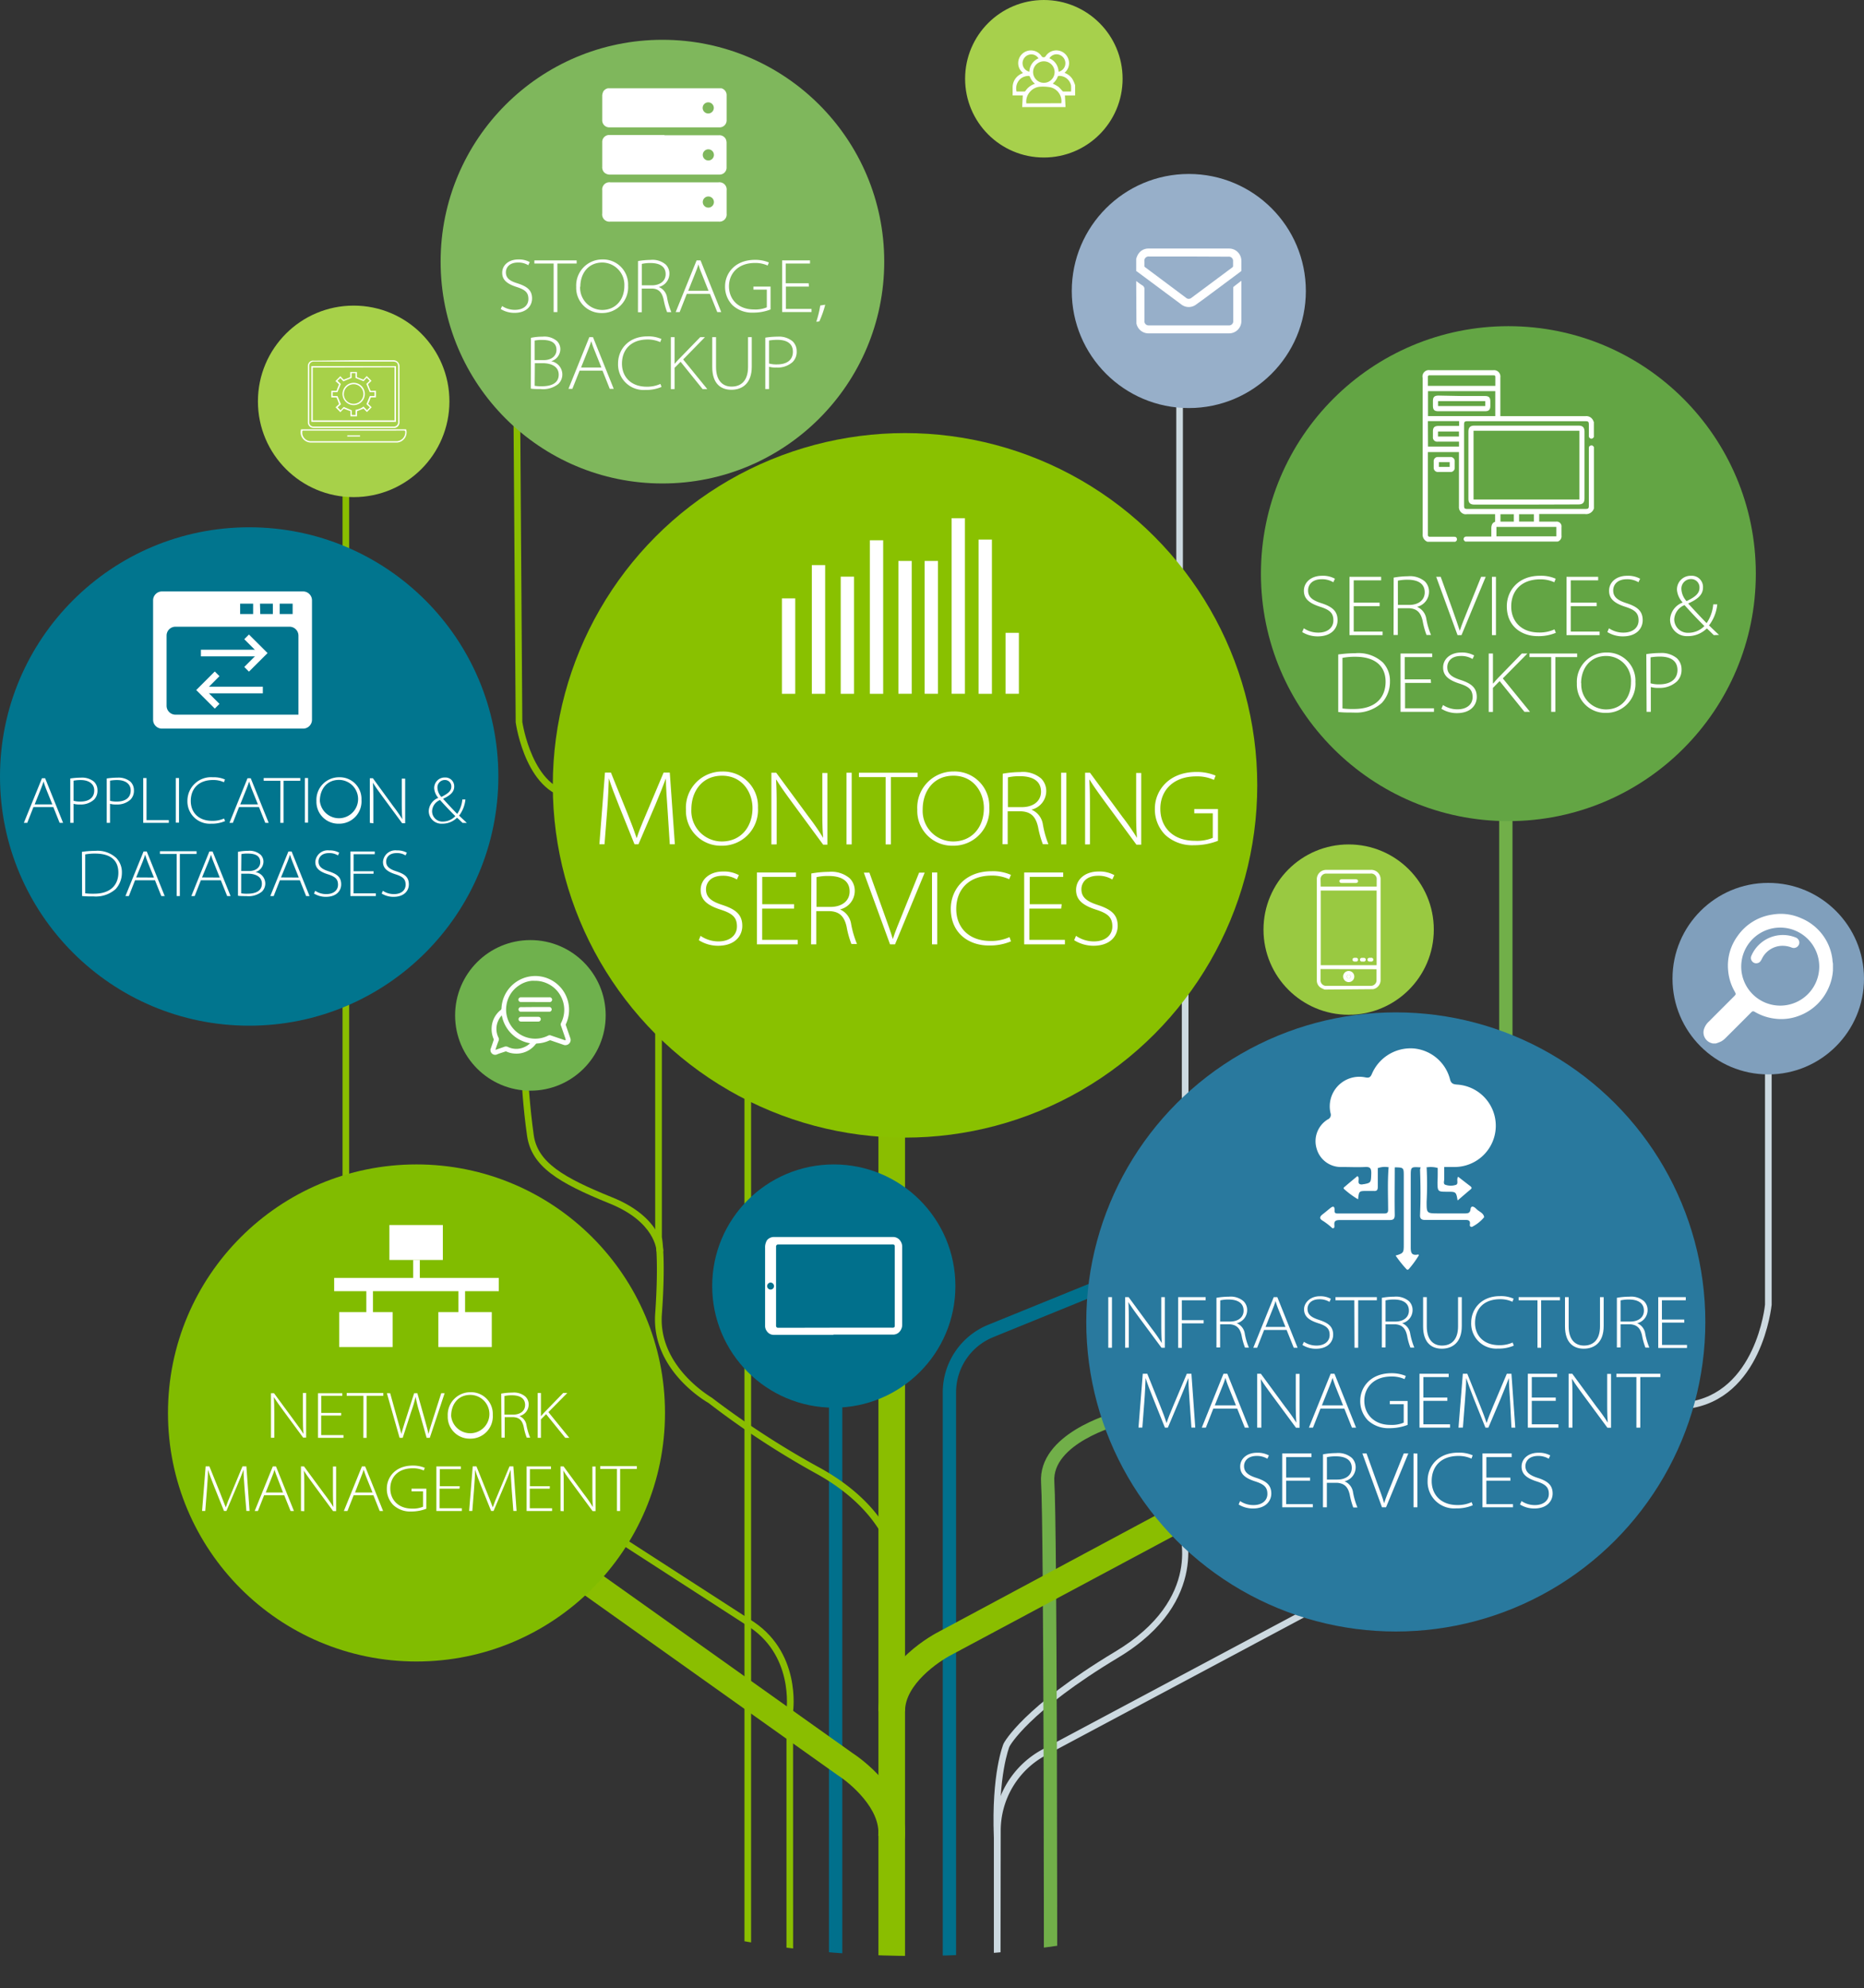 <svg id="Layer_1" data-name="Layer 1" xmlns="http://www.w3.org/2000/svg" xmlns:xlink="http://www.w3.org/1999/xlink" viewBox="0 0 334.46 356.73"><rect x="0" y="0" width="334.46" height="356.73" fill="#333333" stroke="none"/><defs><style>.cls-1{fill:none;}.cls-2{clip-path:url(#clip-path);}.cls-3{fill:#8abe00;}.cls-4{fill:#ccd9e0;}.cls-5{fill:#71af49;}.cls-6{fill:#01708c;}.cls-7{fill:#97afc9;}.cls-8{fill:#fff;}.cls-9{fill:#63a544;}.cls-10{fill:#6fb14d;}.cls-11{fill:#99c941;}.cls-12{fill:#809fbc;}.cls-13{fill:#7fb75c;}.cls-14{fill:#89c100;}.cls-15{fill:#01758e;}.cls-16{fill:#81bc00;}.cls-17{fill:#29799e;}.cls-18{fill:#a7d04c;}.cls-19{fill:#a7d149;}</style><clipPath id="clip-path" transform="translate(-162.3 -71.58)"><circle class="cls-1" cx="326.48" cy="243.32" r="179.18"/></clipPath></defs><g class="cls-2"><rect class="cls-3" x="133.58" y="183.28" width="1.19" height="172.17"/><path class="cls-4" d="M341.82,427.54h-1.19V400.05a16.55,16.55,0,0,1,8.77-14.63L398,359.5l.56,1.05L350,386.47a15.36,15.36,0,0,0-8.14,13.58Z" transform="translate(-162.3 -71.58)"/><path class="cls-4" d="M340.63,401.2c-.45-11.47,1.65-16.58,1.74-16.79s3.45-6.54,20-16.49c16-9.58,11.52-21.68,11.32-22.19l1.11-.43c.05.13,5,13.53-11.82,23.65-16.2,9.72-19.53,15.9-19.56,16s-2.07,5.08-1.63,16.24Z" transform="translate(-162.3 -71.58)"/><path class="cls-5" d="M352,428.31h-2.39c0-.83,0-82.91-.51-90.71-.57-8.8,12.72-12.46,13.29-12.61l.61,2.31c-.12,0-12,3.29-11.52,10.15C352,345.32,352,424.92,352,428.31Z" transform="translate(-162.3 -71.58)"/><path class="cls-6" d="M333.85,428.31h-2.39V321.41a13.09,13.09,0,0,1,8.18-12.16l19.8-8.05.9,2.21-19.8,8.06a10.69,10.69,0,0,0-6.69,9.94Z" transform="translate(-162.3 -71.58)"/><rect class="cls-6" x="148.74" y="245.64" width="2.39" height="110.32"/><path class="cls-3" d="M304.61,425.75h-1.19V378.57c0-.19,1.42-10.25-7.26-15.47l-23.48-15.17.65-1,23.46,15.15c9.36,5.63,7.83,16.47,7.81,16.58Z" transform="translate(-162.3 -71.58)"/><path class="cls-3" d="M322,350.42c0-.08-1.66-8-13.06-14.36a151.65,151.65,0,0,1-19.52-12.78h0s-10.28-5.68-9.56-16c.69-9.86,0-13.54,0-13.57l0-45h1.2v44.83c.1.54.69,4.36,0,13.83s8.93,14.92,9,15A153.19,153.19,0,0,0,309.55,335c11.93,6.64,13.59,14.83,13.65,15.18Z" transform="translate(-162.3 -71.58)"/><path class="cls-3" d="M280.11,296.11c0-.22-.24-5.3-8.41-8.6-9.21-3.73-14-6.62-14.82-12.11-.76-5.27-1-10.23-1-10.28l1.19-.06s.27,4.95,1,10.17c.71,4.91,5.3,7.62,14.08,11.17,9,3.62,9.16,9.44,9.16,9.68l-1.19,0h.6Z" transform="translate(-162.3 -71.58)"/><rect class="cls-4" x="212.06" y="174.63" width="1.19" height="24.89"/><path class="cls-4" d="M465.05,324.34l-.15-1.19C477.38,321.6,479,305.79,479,305.63V261.57h1.19v44.12C480.15,305.91,478.48,322.67,465.05,324.34Z" transform="translate(-162.3 -71.58)"/><rect class="cls-5" x="269" y="145.14" width="2.39" height="43.73"/><rect class="cls-4" x="211.06" y="70.17" width="1.19" height="38.55"/><rect class="cls-3" x="61.46" y="85.39" width="1.19" height="131.19"/><path class="cls-3" d="M265.37,214.92c-8.58-.4-10.46-13.2-10.54-13.75l-.39-54.89h1.2l.38,54.81s1.81,12.28,9.41,12.64Z" transform="translate(-162.3 -71.58)"/><path class="cls-3" d="M324.69,378.57h-4.78c0-8.73,10.47-14.06,10.91-14.28l42.9-23,2.26,4.21-43,23C330.66,369.71,324.69,373.78,324.69,378.57Z" transform="translate(-162.3 -71.58)"/><path class="cls-3" d="M324.63,401.42l-4.75-.49c.49-4.76-5-9.42-7.2-10.81l-45.56-32.4,2.76-3.89,45.43,32.3C316.22,386.72,325.5,393,324.63,401.42Z" transform="translate(-162.3 -71.58)"/><rect class="cls-3" x="157.62" y="198.94" width="4.77" height="156.51"/><circle class="cls-7" cx="213.31" cy="52.21" r="21"/><path class="cls-8" d="M366.17,118.05a2.84,2.84,0,0,1,.45-1,2.12,2.12,0,0,1,1.72-.88h14.52a2.2,2.2,0,0,1,2.18,2.18c0,.56,0,1.12,0,1.68a.27.27,0,0,1-.14.28l-6.53,4.86-1.39,1a2.18,2.18,0,0,1-2.76,0l-7.91-5.88-.14-.09Zm9.44-.45h-7.13a.75.75,0,0,0-.84.85c0,.27,0,.55,0,.83a.27.27,0,0,0,.13.24L375.1,125a.74.74,0,0,0,1,0l7.35-5.47a.3.3,0,0,0,.1-.21c0-.28,0-.57,0-.85a.76.76,0,0,0-.85-.84Z" transform="translate(-162.3 -71.58)"/><path class="cls-8" d="M366.17,122c.36.26.71.54,1.09.77a.77.77,0,0,1,.39.78c0,1.86,0,3.71,0,5.57a.75.75,0,0,0,.84.84h14.25a.75.75,0,0,0,.84-.84c0-2,0-3.91,0-5.86a.34.34,0,0,1,.16-.31l1.3-1a.89.89,0,0,1,0,.15v7.09a2.2,2.2,0,0,1-2.19,2.2H368.36a2.2,2.2,0,0,1-2.15-1.79s0-.08,0-.12Z" transform="translate(-162.3 -71.58)"/><circle class="cls-9" cx="270.65" cy="102.92" r="44.4"/><path class="cls-8" d="M396.25,184.3a4.56,4.56,0,0,0,2.59.78c1.69,0,2.71-.9,2.71-2.19s-.6-1.88-2.35-2.44c-2.1-.67-2.94-1.52-2.94-2.89,0-1.53,1.32-2.68,3.25-2.68a4.42,4.42,0,0,1,2.32.53l-.29.63a3.9,3.9,0,0,0-2.07-.54c-1.87,0-2.46,1.13-2.46,2,0,1.11.66,1.75,2.36,2.29,1.9.62,2.93,1.37,2.93,3.06,0,1.44-1.06,2.9-3.55,2.9a5.3,5.3,0,0,1-2.8-.77Z" transform="translate(-162.3 -71.58)"/><path class="cls-8" d="M409.85,180.33H405.2v4.56h5.18v.64h-5.94V175.07h5.68v.63H405.2v4h4.65Z" transform="translate(-162.3 -71.58)"/><path class="cls-8" d="M412.37,175.21a14.6,14.6,0,0,1,2.54-.24,4.13,4.13,0,0,1,3.06.93,2.57,2.57,0,0,1,.74,1.84,2.78,2.78,0,0,1-2.15,2.71v0a2.78,2.78,0,0,1,1.66,2.13,13.63,13.63,0,0,0,.85,2.92h-.81a14.12,14.12,0,0,1-.69-2.52c-.35-1.5-1-2.2-2.46-2.28h-2v4.8h-.76Zm.76,4.9h2c1.73,0,2.81-.9,2.81-2.25,0-1.68-1.38-2.27-3.05-2.27a8,8,0,0,0-1.77.17Z" transform="translate(-162.3 -71.58)"/><path class="cls-8" d="M423.83,185.53,420,175.07h.81l2.07,5.75c.57,1.62,1,2.84,1.35,3.93h0c.35-1.1.88-2.39,1.5-3.91l2.33-5.77h.82l-4.34,10.46Z" transform="translate(-162.3 -71.58)"/><path class="cls-8" d="M430.72,175.07v10.46H430V175.07Z" transform="translate(-162.3 -71.58)"/><path class="cls-8" d="M441.47,185.11a8,8,0,0,1-3.27.6c-2.83,0-5.53-1.72-5.53-5.37,0-2.73,2-5.46,5.95-5.46a6.43,6.43,0,0,1,2.82.53l-.25.63a5.94,5.94,0,0,0-2.53-.52c-3.39,0-5.2,2.06-5.2,4.88,0,2.58,1.73,4.66,5,4.66a6.43,6.43,0,0,0,2.76-.56Z" transform="translate(-162.3 -71.58)"/><path class="cls-8" d="M448.79,180.33h-4.65v4.56h5.18v.64h-5.94V175.07h5.68v.63h-4.92v4h4.65Z" transform="translate(-162.3 -71.58)"/><path class="cls-8" d="M451,184.3a4.56,4.56,0,0,0,2.59.78c1.69,0,2.72-.9,2.72-2.19s-.61-1.88-2.36-2.44c-2.1-.67-2.93-1.52-2.93-2.89,0-1.53,1.31-2.68,3.24-2.68a4.49,4.49,0,0,1,2.33.53l-.3.63a3.86,3.86,0,0,0-2.06-.54c-1.88,0-2.47,1.13-2.47,2,0,1.11.67,1.75,2.36,2.29,1.91.62,2.93,1.37,2.93,3.06,0,1.44-1.05,2.9-3.55,2.9a5.26,5.26,0,0,1-2.79-.77Z" transform="translate(-162.3 -71.58)"/><path class="cls-8" d="M469.82,185.53c-.39-.36-.73-.73-1.26-1.2a4.87,4.87,0,0,1-3.48,1.38,3,3,0,0,1-3.12-2.93,3.45,3.45,0,0,1,2.24-3.09v-.05a3.75,3.75,0,0,1-1-2.25,2.45,2.45,0,0,1,2.53-2.51,2,2,0,0,1,2.14,2.1c0,1.13-.68,2-2.66,2.87v0c1.31,1.46,2.63,2.83,3.31,3.53a7.09,7.09,0,0,0,1.19-3.37h.72a7.33,7.33,0,0,1-1.48,3.77c.69.67,1.25,1.21,1.8,1.71Zm-1.7-1.63c-.43-.42-2-2-3.56-3.76a2.92,2.92,0,0,0-1.85,2.53,2.43,2.43,0,0,0,2.56,2.44A4,4,0,0,0,468.12,183.9ZM464,177.32a3.43,3.43,0,0,0,.92,2.11c1.36-.66,2.32-1.28,2.32-2.38a1.49,1.49,0,0,0-1.53-1.58A1.71,1.71,0,0,0,464,177.32Z" transform="translate(-162.3 -71.58)"/><path class="cls-8" d="M402.42,189a24,24,0,0,1,3.14-.23,6.44,6.44,0,0,1,4.88,1.68,4.78,4.78,0,0,1,1.26,3.41,5.59,5.59,0,0,1-1.44,3.82,6.93,6.93,0,0,1-5.12,1.74c-.95,0-1.82,0-2.72-.1Zm.76,9.69a15.06,15.06,0,0,0,2.08.09c4,0,5.66-2.19,5.66-4.9,0-2.56-1.61-4.47-5.43-4.47a11.78,11.78,0,0,0-2.31.2Z" transform="translate(-162.3 -71.58)"/><path class="cls-8" d="M419.07,194.1h-4.66v4.56h5.19v.63h-6V188.83h5.68v.64h-4.92v4h4.66Z" transform="translate(-162.3 -71.58)"/><path class="cls-8" d="M421.22,198.07a4.7,4.7,0,0,0,2.6.77c1.69,0,2.71-.9,2.71-2.18s-.6-1.88-2.36-2.44c-2.09-.67-2.93-1.52-2.93-2.89,0-1.53,1.32-2.68,3.24-2.68a4.46,4.46,0,0,1,2.33.53l-.29.63a3.9,3.9,0,0,0-2.07-.54c-1.88,0-2.46,1.13-2.46,2,0,1.11.66,1.75,2.35,2.29,1.91.62,2.94,1.37,2.94,3.06,0,1.44-1.06,2.9-3.56,2.9a5.2,5.2,0,0,1-2.79-.78Z" transform="translate(-162.3 -71.58)"/><path class="cls-8" d="M429.42,188.83h.76v5.36h.06c.31-.4.65-.75.94-1.06l4.18-4.3h1l-4.41,4.46,4.88,6h-1l-4.45-5.52L430.18,195v4.31h-.76Z" transform="translate(-162.3 -71.58)"/><path class="cls-8" d="M440.63,189.47h-3.89v-.64h8.55v.64h-3.9v9.82h-.76Z" transform="translate(-162.3 -71.58)"/><path class="cls-8" d="M455.75,193.93a5.22,5.22,0,0,1-5.31,5.55,5.09,5.09,0,0,1-5.2-5.28,5.27,5.27,0,0,1,5.31-5.55A5.06,5.06,0,0,1,455.75,193.93Zm-9.72.24a4.46,4.46,0,0,0,4.44,4.69c2.76,0,4.48-2.09,4.48-4.87a4.45,4.45,0,0,0-4.43-4.72C447.54,189.27,446,191.6,446,194.17Z" transform="translate(-162.3 -71.58)"/><path class="cls-8" d="M457.7,188.94a15.43,15.43,0,0,1,2.48-.2,4.3,4.3,0,0,1,3,.93,2.7,2.7,0,0,1,.84,2,2.89,2.89,0,0,1-.81,2.15A4.52,4.52,0,0,1,460,195a5,5,0,0,1-1.49-.16v4.45h-.76Zm.76,5.23a5.35,5.35,0,0,0,1.58.19c2.08,0,3.25-1,3.25-2.56,0-1.8-1.43-2.42-3.12-2.42a9.51,9.51,0,0,0-1.71.14Z" transform="translate(-162.3 -71.58)"/><path class="cls-8" d="M448.29,147.25V150c-.16.19-.33.37-.61.25s-.3-.34-.29-.59V147.8c0-.56-.09-.65-.64-.65H425.64c-.54,0-.64.1-.64.63v14.49c0,.53.1.62.61.62h21.17c.51,0,.61-.09.61-.61,0-3.39,0-6.79,0-10.18,0-.26,0-.49.32-.58s.45.06.59.28v11a1.47,1.47,0,0,1-1.62,1c-2.61,0-5.22,0-7.84,0h-.36v1.37h3a.87.87,0,0,1,1,1c0,.49,0,1,0,1.47a1,1,0,0,1-.67,1.1h-16.6c-.19-.16-.37-.32-.26-.6s.34-.3.59-.3h4.35c0-.52,0-1,0-1.47s.12-1,.68-1.17v-1.37h-5.05a1.6,1.6,0,0,1-.44,0,1.3,1.3,0,0,1-1-1.39c0-3.13,0-6.25,0-9.38,0-.12,0-.25,0-.37h-5.57c0,.08,0,.15,0,.22v14.59c0,.29.1.39.39.38h4.22c.26,0,.49,0,.58.31s-.06.45-.28.59h-5a1.37,1.37,0,0,1-.85-1.45q0-14,0-27.94A1.14,1.14,0,0,1,418.9,138h11.32a1.14,1.14,0,0,1,1.29,1.29v6.95h15.28a1.35,1.35,0,0,1,1.45,1A.1.1,0,0,0,448.29,147.25Zm-17.69-5.5H418.53v4.48H430.6Zm-12.09-.94h12.1v-1.43c0-.44,0-.46-.46-.46H418.81a.25.25,0,0,0-.3.28Zm12.3,27h10.75v-1.7H430.81Zm-12.28-16.11h5.56v-.88h-3.85a.76.76,0,0,1-.83-.84V149c0-.71.26-1,1-1h3.7l0-.87h-5.6Zm16.34,12.14v1.32h2.66v-1.32Zm-14.55-13.94h3.76V149h-3.76Zm13.61,15.27v-1.33h-2.4v1.33Z" transform="translate(-162.3 -71.58)"/><path class="cls-8" d="M421.42,156.26c-.35,0-.7,0-1.05,0a.75.75,0,0,1-.82-.79q0-.56,0-1.11a.74.74,0,0,1,.79-.79h2.21a.74.74,0,0,1,.77.81c0,.37,0,.74,0,1.1a.73.73,0,0,1-.77.78c-.38,0-.75,0-1.13,0Zm1-1.77h-1.94v.86h1.94Z" transform="translate(-162.3 -71.58)"/><path class="cls-8" d="M436.19,162.11h-9.34c-.75,0-1.07-.31-1.07-1V149c0-.73.32-1.06,1.06-1.06h18.72c.73,0,1.05.33,1.05,1.07v12c0,.76-.32,1.07-1.07,1.07Zm9.51-13.25h-19V161.2h19Z" transform="translate(-162.3 -71.58)"/><path class="cls-8" d="M424.59,142.63h4.19c.66,0,.93.27.93.93v.86c0,.66-.27.94-.92.94h-8.44c-.68,0-.94-.26-.94-1v-.81c0-.73.25-1,1-1Zm4.21.92h-8.47v.88h8.47Z" transform="translate(-162.3 -71.58)"/><circle class="cls-10" cx="95.17" cy="182.17" r="13.51"/><path class="cls-8" d="M250.29,259.9c.2-.57.4-1.15.59-1.73a.25.25,0,0,0,0-.17,4.44,4.44,0,0,1-.37-1.9,4.32,4.32,0,0,1,1.61-3.3.4.4,0,0,0,.16-.31,6.08,6.08,0,0,1,6.3-5.8,6.07,6.07,0,0,1,5.27,8.61.27.27,0,0,0,0,.26l.77,2.24a.93.93,0,0,1-.68,1.27.9.9,0,0,1-.56-.05l-2.21-.76a.37.37,0,0,0-.31,0,5.83,5.83,0,0,1-2.21.53.31.31,0,0,0-.23.12,4.36,4.36,0,0,1-4,1.67,3.81,3.81,0,0,1-1.2-.32.38.38,0,0,0-.33,0c-.45.16-.9.28-1.34.46a.84.84,0,0,1-1.22-.54Zm7.93-12.35a4.38,4.38,0,0,0-.54,0,4.85,4.85,0,0,0-2.25.83,5.09,5.09,0,0,0-2.26,3.57,4.92,4.92,0,0,0,.08,1.95,5.25,5.25,0,0,0,4.53,4,5.15,5.15,0,0,0,2.91-.54.58.58,0,0,1,.48,0l1.38.47,1.08.37a.16.16,0,0,0,.15,0s0-.08,0-.13a.32.32,0,0,0,0-.09c-.27-.79-.54-1.58-.82-2.37a.55.55,0,0,1,0-.47,5.15,5.15,0,0,0-.07-4.89,5.16,5.16,0,0,0-2.41-2.23A5.09,5.09,0,0,0,258.22,247.55Zm-7,12.38c.53-.18,1-.34,1.53-.53a.8.8,0,0,1,.66,0,3.45,3.45,0,0,0,2.83.1,3.3,3.3,0,0,0,1.17-.75,6.2,6.2,0,0,1-5.07-5,3.16,3.16,0,0,0-.59.85,3.5,3.5,0,0,0,0,3.15.68.68,0,0,1,0,.59C251.54,258.87,251.37,259.39,251.19,259.93Z" transform="translate(-162.3 -71.58)"/><path class="cls-8" d="M258.33,252.25h2.48a.43.43,0,0,1,.48.43.42.42,0,0,1-.34.41l-.19,0h-4.88l-.21,0a.42.42,0,0,1,0-.82.82.82,0,0,1,.22,0Z" transform="translate(-162.3 -71.58)"/><path class="cls-8" d="M258.32,251.35H255.8a.42.42,0,0,1-.11-.84h5.18a.43.43,0,1,1,0,.85h-2.53Z" transform="translate(-162.3 -71.58)"/><path class="cls-8" d="M257.33,254.86h-1.55a.42.42,0,0,1-.4-.59.42.42,0,0,1,.42-.26h3.1a.42.42,0,0,1,.38.62.41.41,0,0,1-.4.23Z" transform="translate(-162.3 -71.58)"/><circle class="cls-11" cx="241.99" cy="166.78" r="15.28"/><path class="cls-8" d="M400,249.12a4.07,4.07,0,0,1-.76-.36,1.53,1.53,0,0,1-.66-1.27c0-.2,0-.41,0-.61V229.41a1.67,1.67,0,0,1,1.18-1.69,2,2,0,0,1,.54-.08h8a1.67,1.67,0,0,1,1.72,1.72v18a1.66,1.66,0,0,1-1.35,1.69l-.07,0Zm9.31-4.37v-13.4H399.28v13.4Zm-10.06.69v1.89a1,1,0,0,0,1.11,1.12h4.39c1.18,0,2.36,0,3.54,0a1,1,0,0,0,1-.91c0-.69,0-1.38,0-2.07l0,0Zm0-14.8h10.07v-1.2a1,1,0,0,0-1.13-1.13h-7.94a1,1,0,0,0-1,.9C399.25,229.68,399.27,230.16,399.27,230.64Z" transform="translate(-162.3 -71.58)"/><path class="cls-8" d="M405.48,244.09h-.11c-.24,0-.39-.14-.39-.34s.15-.33.4-.33h.25a.34.34,0,0,1,.35.34.33.33,0,0,1-.36.33Z" transform="translate(-162.3 -71.58)"/><path class="cls-8" d="M406.81,244.09h-.19a.32.32,0,0,1-.3-.32.33.33,0,0,1,.31-.34H407a.34.34,0,0,1,.37.32.35.35,0,0,1-.37.35Z" transform="translate(-162.3 -71.58)"/><path class="cls-8" d="M408.16,244.09h-.1c-.25,0-.4-.14-.4-.34s.16-.33.41-.33h.25a.34.34,0,1,1,0,.67Z" transform="translate(-162.3 -71.58)"/><path class="cls-8" d="M404.3,247.78a1,1,0,1,1,1-1A1,1,0,0,1,404.3,247.78Zm0-1.34a.34.34,0,0,0-.33.34.34.34,0,1,0,.33-.34Z" transform="translate(-162.3 -71.58)"/><path class="cls-8" d="M404.3,230h-1.25c-.27,0-.42-.13-.42-.34s.15-.33.42-.33h2.51c.27,0,.42.12.42.33s-.15.34-.42.34Z" transform="translate(-162.3 -71.58)"/><path class="cls-8" d="M404.3,246.44a.34.34,0,1,1-.33.34A.34.34,0,0,1,404.3,246.44Z" transform="translate(-162.3 -71.58)"/><circle class="cls-12" cx="317.28" cy="175.58" r="17.18"/><path class="cls-8" d="M470.17,258.79h-.55l-.17-.05A2,2,0,0,1,468,256.4a3.08,3.08,0,0,1,.91-1.53l4.53-4.53c.36-.36.37-.42.12-.86a9.23,9.23,0,0,1-1.18-3.8,9,9,0,0,1,1.72-6.2,9.19,9.19,0,0,1,6.25-3.82,8.89,8.89,0,0,1,5.14.66,9.19,9.19,0,0,1,5.61,7.45c0,.24.06.48.09.72v.95a1.66,1.66,0,0,0,0,.22,9,9,0,0,1-.72,3,9.32,9.32,0,0,1-5.26,5.12,8.87,8.87,0,0,1-4.5.55,9.27,9.27,0,0,1-3.46-1.16c-.39-.23-.48-.21-.79.1q-2.26,2.28-4.54,4.54a3.55,3.55,0,0,1-.75.59A6.37,6.37,0,0,1,470.17,258.79ZM488.73,245a7,7,0,1,0-7,7A7,7,0,0,0,488.73,245Z" transform="translate(-162.3 -71.58)"/><path class="cls-8" d="M485.16,240.7a1,1,0,0,1-1.3.91,4.51,4.51,0,0,0-1.88-.34,4.12,4.12,0,0,0-3.55,2.35c-.18.35-.37.68-.8.76a.91.91,0,0,1-.95-.34.93.93,0,0,1-.12-1,6.15,6.15,0,0,1,8-3.24A1,1,0,0,1,485.16,240.7Z" transform="translate(-162.3 -71.58)"/><circle class="cls-13" cx="118.86" cy="46.94" r="39.8"/><path class="cls-8" d="M271.38,87.42h20.28l.08,0a1.26,1.26,0,0,1,.94,1.29c0,1.46,0,2.93,0,4.39a1.26,1.26,0,0,1-1.34,1.33H271.7a1.26,1.26,0,0,1-1.34-1.33c0-1.46,0-2.93,0-4.39a2,2,0,0,1,.21-.75A1.31,1.31,0,0,1,271.38,87.42Zm18,2.52a1,1,0,0,0-1,1,1,1,0,0,0,1,1,1,1,0,0,0,1-1A1,1,0,0,0,289.39,89.94Z" transform="translate(-162.3 -71.58)"/><path class="cls-8" d="M281.52,111.34H271.8a1.29,1.29,0,0,1-1.44-1.46c0-1.38,0-2.77,0-4.15a1.29,1.29,0,0,1,1.44-1.44h19.43a1.3,1.3,0,0,1,1.45,1.46v4.15a1.29,1.29,0,0,1-1.44,1.44Zm8.88-3.51a1,1,0,0,0-1-1,1,1,0,0,0-1,1,1,1,0,0,0,1,1A1,1,0,0,0,290.4,107.83Z" transform="translate(-162.3 -71.58)"/><path class="cls-8" d="M281.52,95.85c3.24,0,6.49,0,9.74,0a1.28,1.28,0,0,1,1.27.69,1.65,1.65,0,0,1,.14.65c0,1.46,0,2.92,0,4.37a1.25,1.25,0,0,1-1.3,1.34H271.8a1.45,1.45,0,0,1-1.07-.37,1.3,1.3,0,0,1-.37-1c0-1.47,0-2.94,0-4.42a1.24,1.24,0,0,1,1.25-1.31h9.91Zm8.88,3.52a1,1,0,0,0-1-1,1,1,0,0,0-1,1,1,1,0,0,0,1,1A1,1,0,0,0,290.4,99.37Z" transform="translate(-162.3 -71.58)"/><path class="cls-8" d="M252.4,126.49a4.09,4.09,0,0,0,2.3.68c1.5,0,2.41-.79,2.41-1.94s-.54-1.66-2.1-2.16c-1.85-.59-2.6-1.35-2.6-2.56,0-1.36,1.17-2.38,2.88-2.38a4,4,0,0,1,2.06.47l-.26.56a3.4,3.4,0,0,0-1.83-.48c-1.66,0-2.19,1-2.19,1.74,0,1,.6,1.55,2.1,2,1.69.55,2.6,1.21,2.6,2.71,0,1.28-.94,2.58-3.16,2.58a4.63,4.63,0,0,1-2.47-.69Z" transform="translate(-162.3 -71.58)"/><path class="cls-8" d="M261.64,118.86h-3.46v-.56h7.59v.56h-3.46v8.71h-.67Z" transform="translate(-162.3 -71.58)"/><path class="cls-8" d="M275,122.81a4.63,4.63,0,0,1-4.7,4.93,4.51,4.51,0,0,1-4.61-4.68,4.67,4.67,0,0,1,4.7-4.93A4.48,4.48,0,0,1,275,122.81Zm-8.61.22a4,4,0,0,0,3.94,4.16c2.45,0,4-1.86,4-4.32a4,4,0,0,0-3.93-4.19C267.76,118.68,266.43,120.75,266.43,123Z" transform="translate(-162.3 -71.58)"/><path class="cls-8" d="M276.78,118.42a13.65,13.65,0,0,1,2.26-.21,3.64,3.64,0,0,1,2.71.83,2.26,2.26,0,0,1,.66,1.62,2.46,2.46,0,0,1-1.91,2.41v0A2.43,2.43,0,0,1,282,125a12.87,12.87,0,0,0,.76,2.58H282a13.05,13.05,0,0,1-.62-2.23c-.3-1.33-.9-2-2.17-2h-1.76v4.25h-.68Zm.68,4.35h1.79c1.52,0,2.49-.8,2.49-2,0-1.48-1.23-2-2.71-2a6.55,6.55,0,0,0-1.57.16Z" transform="translate(-162.3 -71.58)"/><path class="cls-8" d="M285.53,124.31l-1.28,3.26h-.71l3.75-9.27H288l3.71,9.27H291l-1.31-3.26Zm3.9-.56-1.3-3.27a12.49,12.49,0,0,1-.51-1.47h0c-.14.47-.29.88-.51,1.43l-1.32,3.31Z" transform="translate(-162.3 -71.58)"/><path class="cls-8" d="M300.56,127.1a8.42,8.42,0,0,1-3.11.57,5.16,5.16,0,0,1-3.7-1.32,4.69,4.69,0,0,1-1.35-3.43c0-2.17,1.65-4.72,5.38-4.72a6.39,6.39,0,0,1,2.48.47l-.22.55a5.31,5.31,0,0,0-2.29-.46c-3,0-4.65,1.89-4.65,4.19s1.64,4.15,4.47,4.15a5.34,5.34,0,0,0,2.32-.38v-3.18h-2.4V123h3.07Z" transform="translate(-162.3 -71.58)"/><path class="cls-8" d="M307.44,123h-4.12V127h4.59v.56h-5.27V118.3h5v.56h-4.36v3.54h4.12Z" transform="translate(-162.3 -71.58)"/><path class="cls-8" d="M308.77,129.31a18.67,18.67,0,0,0,.71-2.92l.89-.14a17.73,17.73,0,0,1-1.06,3Z" transform="translate(-162.3 -71.58)"/><path class="cls-8" d="M257.57,132.19a10.34,10.34,0,0,1,2.08-.21,3.46,3.46,0,0,1,2.61.81,2.05,2.05,0,0,1,.58,1.53,2.3,2.3,0,0,1-1.64,2.07v0a2.42,2.42,0,0,1,2,2.32,2.35,2.35,0,0,1-.71,1.75,4.36,4.36,0,0,1-3.2.92c-.72,0-1.34,0-1.75-.08Zm.67,4h1.63c1.46,0,2.28-.82,2.28-1.82,0-1.42-1.17-1.8-2.54-1.8a5.94,5.94,0,0,0-1.37.11Zm0,4.61a6.75,6.75,0,0,0,1.31.08c1.46,0,3-.43,3-2.08,0-1.46-1.32-2.06-2.89-2.06h-1.39Z" transform="translate(-162.3 -71.58)"/><path class="cls-8" d="M266.3,138.08,265,141.34h-.7l3.74-9.27h.66l3.72,9.27h-.71l-1.3-3.26Zm3.91-.56-1.31-3.27a15.56,15.56,0,0,1-.51-1.47h0c-.14.47-.29.88-.51,1.43l-1.32,3.31Z" transform="translate(-162.3 -71.58)"/><path class="cls-8" d="M281,141a7,7,0,0,1-2.9.54,4.58,4.58,0,0,1-4.9-4.77c0-2.42,1.79-4.84,5.27-4.84a5.78,5.78,0,0,1,2.51.47l-.22.56a5.4,5.4,0,0,0-2.25-.47c-3,0-4.61,1.83-4.61,4.34,0,2.28,1.53,4.13,4.45,4.13a5.72,5.72,0,0,0,2.45-.5Z" transform="translate(-162.3 -71.58)"/><path class="cls-8" d="M282.67,132.07h.67v4.74h.06a11.32,11.32,0,0,1,.84-.93l3.7-3.81h.85l-3.91,4,4.33,5.32h-.84l-3.95-4.9-1.08,1.08v3.82h-.67Z" transform="translate(-162.3 -71.58)"/><path class="cls-8" d="M290.78,132.07v5.35c0,2.52,1.25,3.52,2.79,3.52,1.72,0,2.95-1.07,2.95-3.52v-5.35h.67v5.29c0,3-1.69,4.15-3.66,4.15-1.8,0-3.43-1-3.43-4.08v-5.36Z" transform="translate(-162.3 -71.58)"/><path class="cls-8" d="M299.62,132.16a14.56,14.56,0,0,1,2.2-.18,3.84,3.84,0,0,1,2.69.83,2.41,2.41,0,0,1,.74,1.8,2.56,2.56,0,0,1-.72,1.91,4,4,0,0,1-2.91,1,4.28,4.28,0,0,1-1.33-.14v4h-.67Zm.67,4.64a5,5,0,0,0,1.41.16c1.84,0,2.87-.83,2.87-2.27,0-1.59-1.26-2.14-2.76-2.14a9,9,0,0,0-1.52.12Z" transform="translate(-162.3 -71.58)"/><circle class="cls-6" cx="149.61" cy="230.73" r="21.82"/><path class="cls-8" d="M311.84,311.07H301.11a1.49,1.49,0,0,1-1.24-.7,1.54,1.54,0,0,1-.29-.88V295.4a2.24,2.24,0,0,1,.13-.84A1.58,1.58,0,0,1,300,294a1.62,1.62,0,0,1,1.17-.49h21.37a1.57,1.57,0,0,1,1.4.84,1.72,1.72,0,0,1,.24.89c0,.66,0,1.32,0,2v12a1.81,1.81,0,0,1-.38,1.15,1.51,1.51,0,0,1-1.21.63H311.84Zm.39-1.29h10a1.82,1.82,0,0,0,.33,0,.3.3,0,0,0,.29-.29c0-.1,0-.2,0-.3V295.47c0-.1,0-.2,0-.3a.31.31,0,0,0-.3-.32,2.3,2.3,0,0,0-.37,0H301.94a.37.37,0,0,0-.39.41v13.94a2.25,2.25,0,0,0,0,.26.34.34,0,0,0,.32.34c.13,0,.25,0,.38,0Zm-11.68-8.1a.66.66,0,0,0-.6.64.62.62,0,0,0,.61.62.61.61,0,0,0,.62-.64A.65.65,0,0,0,300.55,301.68Z" transform="translate(-162.3 -71.58)"/><circle class="cls-14" cx="162.39" cy="140.9" r="63.2"/><path class="cls-8" d="M282.09,217c-.14-1.91-.31-4.39-.31-5.76h0c-.51,1.37-1.1,2.86-1.92,4.81l-3,7h-.71l-2.79-6.93c-.8-2-1.39-3.53-1.81-4.9h0c-.05,1.49-.15,3.83-.32,5.95l-.46,5.88h-.92l1-12.86h1.07l3.1,7.67c.64,1.6,1.14,2.94,1.52,4.1h0c.34-1.08.86-2.38,1.59-4.08l3.24-7.69h1.11l.91,12.86h-.91Z" transform="translate(-162.3 -71.58)"/><path class="cls-8" d="M298.3,216.48a6.42,6.42,0,0,1-6.53,6.83,6.25,6.25,0,0,1-6.39-6.49A6.48,6.48,0,0,1,291.9,210,6.22,6.22,0,0,1,298.3,216.48Zm-11.95.3a5.48,5.48,0,0,0,5.46,5.77c3.4,0,5.51-2.58,5.51-6,0-2.78-1.81-5.8-5.45-5.8S286.35,213.61,286.35,216.78Z" transform="translate(-162.3 -71.58)"/><path class="cls-8" d="M300.71,223.08V210.22h.87l5.83,7.92A42.54,42.54,0,0,1,310,221.9l0,0c-.13-1.49-.15-3-.15-5v-6.64h.91v12.86H310l-5.63-7.65c-1.08-1.49-2.08-2.85-2.76-4l-.06,0c.09,1.45.11,2.82.11,4.73v6.87Z" transform="translate(-162.3 -71.58)"/><path class="cls-8" d="M315.12,210.22v12.86h-.93V210.22Z" transform="translate(-162.3 -71.58)"/><path class="cls-8" d="M321.21,211h-4.79v-.78h10.52V211h-4.79v12.08h-.94Z" transform="translate(-162.3 -71.58)"/><path class="cls-8" d="M339.81,216.48a6.42,6.42,0,0,1-6.53,6.83,6.25,6.25,0,0,1-6.39-6.49,6.48,6.48,0,0,1,6.53-6.83A6.22,6.22,0,0,1,339.81,216.48Zm-11.95.3a5.48,5.48,0,0,0,5.46,5.77c3.4,0,5.52-2.58,5.52-6,0-2.78-1.82-5.8-5.46-5.8S327.86,213.61,327.86,216.78Z" transform="translate(-162.3 -71.58)"/><path class="cls-8" d="M342.22,210.39a18.38,18.38,0,0,1,3.13-.29,5,5,0,0,1,3.76,1.15,3.15,3.15,0,0,1,.92,2.25,3.43,3.43,0,0,1-2.66,3.34v0a3.4,3.4,0,0,1,2.05,2.61,17.16,17.16,0,0,0,1,3.59h-1a17.66,17.66,0,0,1-.86-3.09c-.42-1.85-1.26-2.71-3-2.81h-2.45v5.9h-.93Zm.93,6h2.49c2.11,0,3.45-1.11,3.45-2.77,0-2.06-1.7-2.78-3.76-2.78a9.23,9.23,0,0,0-2.18.21Z" transform="translate(-162.3 -71.58)"/><path class="cls-8" d="M353.64,210.22v12.86h-.94V210.22Z" transform="translate(-162.3 -71.58)"/><path class="cls-8" d="M357,223.08V210.22h.88l5.82,7.92a42.54,42.54,0,0,1,2.61,3.76l0,0c-.13-1.49-.15-3-.15-5v-6.64h.91v12.86h-.86l-5.63-7.65c-1.08-1.49-2.08-2.85-2.76-4l-.06,0c.09,1.45.11,2.82.11,4.73v6.87Z" transform="translate(-162.3 -71.58)"/><path class="cls-8" d="M380.84,222.43a11.73,11.73,0,0,1-4.31.79,7.17,7.17,0,0,1-5.14-1.84,6.52,6.52,0,0,1-1.87-4.75c0-3,2.29-6.55,7.47-6.55a8.8,8.8,0,0,1,3.43.65l-.3.77a7.21,7.21,0,0,0-3.17-.63c-4.22,0-6.45,2.61-6.45,5.8,0,3.34,2.27,5.76,6.2,5.76a7.42,7.42,0,0,0,3.21-.53v-4.41h-3.32v-.76h4.25Z" transform="translate(-162.3 -71.58)"/><path class="cls-8" d="M288,239.48a5.7,5.7,0,0,0,3.19,1c2.08,0,3.34-1.11,3.34-2.69s-.75-2.31-2.9-3c-2.58-.82-3.61-1.87-3.61-3.55,0-1.89,1.62-3.3,4-3.3a5.51,5.51,0,0,1,2.86.65l-.36.78a4.72,4.72,0,0,0-2.54-.67c-2.31,0-3,1.4-3,2.41,0,1.37.82,2.15,2.91,2.82,2.34.77,3.6,1.68,3.6,3.76,0,1.78-1.29,3.57-4.37,3.57a6.44,6.44,0,0,1-3.43-1Z" transform="translate(-162.3 -71.58)"/><path class="cls-8" d="M304.78,234.59h-5.72v5.61h6.37V241h-7.31V228.12h7v.78h-6.05v4.91h5.72Z" transform="translate(-162.3 -71.58)"/><path class="cls-8" d="M307.88,228.29A18.19,18.19,0,0,1,311,228a5.08,5.08,0,0,1,3.76,1.15,3.14,3.14,0,0,1,.91,2.25,3.42,3.42,0,0,1-2.65,3.34v0a3.38,3.38,0,0,1,2,2.62,17.64,17.64,0,0,0,1.05,3.58h-1a16.51,16.51,0,0,1-.86-3.09c-.42-1.85-1.26-2.71-3-2.8h-2.45V241h-.93Zm.93,6h2.48c2.12,0,3.46-1.11,3.46-2.77,0-2.06-1.7-2.78-3.76-2.78a9.16,9.16,0,0,0-2.18.21Z" transform="translate(-162.3 -71.58)"/><path class="cls-8" d="M322,241l-4.7-12.86h1l2.54,7.08c.71,2,1.26,3.49,1.66,4.83h0c.44-1.36,1.09-2.94,1.85-4.81l2.87-7.1h1L322.9,241Z" transform="translate(-162.3 -71.58)"/><path class="cls-8" d="M330.47,228.12V241h-.94V228.12Z" transform="translate(-162.3 -71.58)"/><path class="cls-8" d="M343.7,240.47a9.81,9.81,0,0,1-4,.74c-3.48,0-6.8-2.12-6.8-6.6,0-3.36,2.48-6.72,7.31-6.72a7.94,7.94,0,0,1,3.48.65l-.31.78a7.32,7.32,0,0,0-3.11-.65c-4.18,0-6.39,2.54-6.39,6,0,3.17,2.11,5.73,6.16,5.73a8,8,0,0,0,3.4-.69Z" transform="translate(-162.3 -71.58)"/><path class="cls-8" d="M352.71,234.59H347v5.61h6.38V241h-7.31V228.12h7v.78h-6v4.91h5.73Z" transform="translate(-162.3 -71.58)"/><path class="cls-8" d="M355.37,239.48a5.67,5.67,0,0,0,3.18,1c2.08,0,3.34-1.11,3.34-2.69s-.74-2.31-2.9-3c-2.57-.82-3.61-1.87-3.61-3.55,0-1.89,1.63-3.3,4-3.3a5.53,5.53,0,0,1,2.87.65l-.37.78a4.72,4.72,0,0,0-2.54-.67c-2.3,0-3,1.4-3,2.41,0,1.37.82,2.15,2.9,2.82,2.35.77,3.61,1.68,3.61,3.76,0,1.78-1.3,3.57-4.37,3.57a6.5,6.5,0,0,1-3.44-1Z" transform="translate(-162.3 -71.58)"/><rect class="cls-8" x="140.3" y="107.36" width="2.39" height="17.12"/><rect class="cls-8" x="145.67" y="101.38" width="2.39" height="23.1"/><rect class="cls-8" x="150.85" y="103.46" width="2.39" height="21.02"/><rect class="cls-8" x="156.08" y="96.93" width="2.39" height="27.55"/><rect class="cls-8" x="161.2" y="100.64" width="2.39" height="23.83"/><rect class="cls-8" x="165.91" y="100.64" width="2.39" height="23.83"/><rect class="cls-8" x="170.75" y="92.97" width="2.39" height="31.5"/><rect class="cls-8" x="175.59" y="96.81" width="2.39" height="27.67"/><rect class="cls-8" x="180.43" y="113.54" width="2.39" height="10.93"/><circle class="cls-15" cx="44.71" cy="139.31" r="44.71"/><path class="cls-8" d="M168.3,216.38l-1.11,2.83h-.61l3.25-8h.57l3.22,8H173l-1.13-2.83Zm3.39-.48-1.14-2.83c-.21-.54-.32-.89-.44-1.28h0c-.12.41-.25.76-.44,1.24l-1.15,2.87Z" transform="translate(-162.3 -71.58)"/><path class="cls-8" d="M174.91,211.25a12.44,12.44,0,0,1,1.91-.15,3.34,3.34,0,0,1,2.33.71,2.11,2.11,0,0,1,.64,1.57,2.24,2.24,0,0,1-.62,1.66,3.5,3.5,0,0,1-2.53.87,3.7,3.7,0,0,1-1.14-.12v3.42h-.59Zm.59,4a4.37,4.37,0,0,0,1.21.14c1.6,0,2.5-.73,2.5-2s-1.1-1.86-2.4-1.86a6.75,6.75,0,0,0-1.31.11Z" transform="translate(-162.3 -71.58)"/><path class="cls-8" d="M181.45,211.25a12.44,12.44,0,0,1,1.91-.15,3.34,3.34,0,0,1,2.33.71,2.11,2.11,0,0,1,.64,1.57,2.24,2.24,0,0,1-.62,1.66,3.5,3.5,0,0,1-2.53.87,3.7,3.7,0,0,1-1.14-.12v3.42h-.59Zm.59,4a4.37,4.37,0,0,0,1.21.14c1.6,0,2.5-.73,2.5-2s-1.1-1.86-2.4-1.86a6.75,6.75,0,0,0-1.31.11Z" transform="translate(-162.3 -71.58)"/><path class="cls-8" d="M188,211.17h.59v7.55h4v.49H188Z" transform="translate(-162.3 -71.58)"/><path class="cls-8" d="M194.42,211.17v8h-.58v-8Z" transform="translate(-162.3 -71.58)"/><path class="cls-8" d="M202.69,218.89a6,6,0,0,1-2.52.47,4,4,0,0,1-4.24-4.13,4.23,4.23,0,0,1,4.57-4.2,5,5,0,0,1,2.17.4l-.19.49a4.56,4.56,0,0,0-1.95-.4c-2.61,0-4,1.58-4,3.76,0,2,1.32,3.57,3.85,3.57a5,5,0,0,0,2.12-.42Z" transform="translate(-162.3 -71.58)"/><path class="cls-8" d="M205.19,216.38l-1.11,2.83h-.61l3.24-8h.58l3.22,8h-.61l-1.13-2.83Zm3.39-.48-1.14-2.83c-.21-.54-.32-.89-.44-1.28h0c-.12.41-.25.76-.44,1.24l-1.15,2.87Z" transform="translate(-162.3 -71.58)"/><path class="cls-8" d="M212.61,211.66h-3v-.49h6.57v.49h-3v7.55h-.59Z" transform="translate(-162.3 -71.58)"/><path class="cls-8" d="M217.58,211.17v8H217v-8Z" transform="translate(-162.3 -71.58)"/><path class="cls-8" d="M227.16,215.08a4,4,0,0,1-4.08,4.28,3.92,3.92,0,0,1-4-4.06,4.05,4.05,0,0,1,4.08-4.27A3.89,3.89,0,0,1,227.16,215.08Zm-7.47.2a3.44,3.44,0,1,0,3.45-3.78C220.85,211.5,219.69,213.29,219.69,215.28Z" transform="translate(-162.3 -71.58)"/><path class="cls-8" d="M228.66,219.21v-8h.55l3.64,5a28.05,28.05,0,0,1,1.64,2.35l0,0c-.08-.93-.1-1.89-.1-3.13v-4.15H235v8h-.54l-3.52-4.78c-.68-.93-1.3-1.78-1.73-2.5l0,0c.06.9.08,1.76.08,3v4.29Z" transform="translate(-162.3 -71.58)"/><path class="cls-8" d="M245.3,219.21c-.3-.27-.56-.56-1-.92a3.72,3.72,0,0,1-2.67,1.07,2.28,2.28,0,0,1-2.4-2.26,2.63,2.63,0,0,1,1.72-2.37v0a2.9,2.9,0,0,1-.74-1.73,1.88,1.88,0,0,1,1.94-1.93,1.58,1.58,0,0,1,1.65,1.61c0,.87-.53,1.53-2,2.21v0c1,1.12,2,2.17,2.54,2.71a5.42,5.42,0,0,0,.92-2.59h.55a5.72,5.72,0,0,1-1.13,2.9c.52.51,1,.93,1.38,1.31ZM244,218c-.34-.32-1.54-1.55-2.75-2.89a2.27,2.27,0,0,0-1.42,2,1.86,1.86,0,0,0,2,1.87A3.09,3.09,0,0,0,244,218Zm-3.21-5.06a2.61,2.61,0,0,0,.7,1.62c1-.5,1.79-1,1.79-1.82a1.14,1.14,0,0,0-1.18-1.22A1.31,1.31,0,0,0,240.79,212.9Z" transform="translate(-162.3 -71.58)"/><path class="cls-8" d="M177,224.41a17.3,17.3,0,0,1,2.41-.18,4.94,4.94,0,0,1,3.76,1.29,3.66,3.66,0,0,1,1,2.62,4.33,4.33,0,0,1-1.11,2.94,5.35,5.35,0,0,1-3.94,1.33c-.73,0-1.4,0-2.09-.07Zm.59,7.44a11.74,11.74,0,0,0,1.6.07c3.05,0,4.35-1.68,4.35-3.77s-1.24-3.43-4.18-3.43a9.36,9.36,0,0,0-1.77.15Z" transform="translate(-162.3 -71.58)"/><path class="cls-8" d="M186.53,229.51l-1.11,2.83h-.61l3.25-8h.57l3.22,8h-.61l-1.13-2.83Zm3.39-.49-1.14-2.82c-.21-.54-.32-.89-.44-1.28h0c-.12.4-.25.76-.44,1.24L186.73,229Z" transform="translate(-162.3 -71.58)"/><path class="cls-8" d="M194,224.79h-3v-.49h6.57v.49h-3v7.55H194Z" transform="translate(-162.3 -71.58)"/><path class="cls-8" d="M198.34,229.51l-1.11,2.83h-.6l3.24-8h.57l3.23,8h-.61l-1.14-2.83Zm3.39-.49-1.13-2.82a13.22,13.22,0,0,1-.44-1.28h0c-.12.4-.25.76-.44,1.24L198.55,229Z" transform="translate(-162.3 -71.58)"/><path class="cls-8" d="M205,224.41a8.48,8.48,0,0,1,1.8-.18,3,3,0,0,1,2.26.7,1.74,1.74,0,0,1,.51,1.32,2,2,0,0,1-1.42,1.79v0a2.1,2.1,0,0,1,1.75,2,2.05,2.05,0,0,1-.61,1.51,3.82,3.82,0,0,1-2.78.8c-.62,0-1.16,0-1.51-.07Zm.58,3.44H207c1.26,0,2-.7,2-1.57,0-1.23-1-1.56-2.21-1.56a5.26,5.26,0,0,0-1.18.09Zm0,4a5.83,5.83,0,0,0,1.13.07c1.27,0,2.58-.37,2.58-1.8,0-1.26-1.14-1.79-2.5-1.79h-1.21Z" transform="translate(-162.3 -71.58)"/><path class="cls-8" d="M212.52,229.51l-1.11,2.83h-.61l3.25-8h.57l3.22,8h-.61l-1.13-2.83Zm3.39-.49-1.13-2.82c-.22-.54-.33-.89-.45-1.28h0c-.12.4-.25.76-.44,1.24L212.72,229Z" transform="translate(-162.3 -71.58)"/><path class="cls-8" d="M218.86,231.4a3.52,3.52,0,0,0,2,.59c1.3,0,2.09-.69,2.09-1.68s-.47-1.44-1.81-1.87c-1.62-.51-2.26-1.17-2.26-2.22a2.22,2.22,0,0,1,2.49-2.07,3.49,3.49,0,0,1,1.79.41l-.22.49a2.93,2.93,0,0,0-1.59-.42c-1.44,0-1.9.87-1.9,1.51,0,.85.52,1.34,1.82,1.76,1.46.48,2.25,1,2.25,2.35,0,1.11-.81,2.23-2.73,2.23a4,4,0,0,1-2.15-.59Z" transform="translate(-162.3 -71.58)"/><path class="cls-8" d="M229.32,228.34h-3.58v3.51h4v.49h-4.57v-8h4.37v.49h-3.79v3.06h3.58Z" transform="translate(-162.3 -71.58)"/><path class="cls-8" d="M231,231.4a3.55,3.55,0,0,0,2,.59c1.3,0,2.08-.69,2.08-1.68s-.46-1.44-1.81-1.87c-1.61-.51-2.25-1.17-2.25-2.22a2.22,2.22,0,0,1,2.49-2.07,3.49,3.49,0,0,1,1.79.41l-.23.49a2.89,2.89,0,0,0-1.58-.42c-1.45,0-1.9.87-1.9,1.51,0,.85.51,1.34,1.81,1.76,1.47.48,2.26,1,2.26,2.35,0,1.11-.81,2.23-2.74,2.23a4,4,0,0,1-2.14-.59Z" transform="translate(-162.3 -71.58)"/><path class="cls-8" d="M189.77,179.29v21.42a1.59,1.59,0,0,0,1.59,1.59h25.33a1.59,1.59,0,0,0,1.59-1.59V179.29a1.6,1.6,0,0,0-1.59-1.6H191.36A1.6,1.6,0,0,0,189.77,179.29Zm22.72.59h2.32v1.87h-2.32Zm-3.54,0h2.31v1.87H209Zm-3.56,0h2.33v1.87h-2.33Zm10.46,19.92H193.78a1.6,1.6,0,0,1-1.59-1.6V185.61a1.59,1.59,0,0,1,1.59-1.59h20.47a1.6,1.6,0,0,1,1.6,1.59Z" transform="translate(-162.3 -71.58)"/><polygon class="cls-8" points="44.67 120.5 43.83 119.66 46.32 117.17 43.83 114.68 44.67 113.84 48.01 117.17 44.67 120.5"/><rect class="cls-8" x="36.05" y="116.57" width="11.11" height="1.19"/><polygon class="cls-8" points="38.54 127.13 35.21 123.8 38.54 120.47 39.38 121.31 36.9 123.8 39.38 126.28 38.54 127.13"/><rect class="cls-8" x="36.05" y="123.2" width="11.11" height="1.19"/><circle class="cls-16" cx="74.73" cy="253.5" r="44.59"/><path class="cls-8" d="M210.92,329.54v-8h.55l3.64,4.95c.74,1,1.22,1.64,1.64,2.35l0,0c-.08-.93-.1-1.89-.1-3.13V321.5h.58v8h-.54l-3.52-4.78c-.68-.93-1.3-1.78-1.73-2.49l0,0c.06.91.08,1.76.08,3v4.29Z" transform="translate(-162.3 -71.58)"/><path class="cls-8" d="M223.51,325.55h-3.58v3.5h4v.49h-4.57v-8h4.36V322h-3.78v3.07h3.58Z" transform="translate(-162.3 -71.58)"/><path class="cls-8" d="M227.51,322h-3v-.49h6.57V322h-3v7.55h-.58Z" transform="translate(-162.3 -71.58)"/><path class="cls-8" d="M234,329.54l-2.28-8h.59l1.28,4.62c.29,1,.56,2,.73,2.7h0c.15-.66.47-1.65.81-2.7l1.48-4.62h.58l1.3,4.61c.27,1,.56,2,.69,2.71h0c.19-.76.48-1.63.81-2.69l1.48-4.63h.61l-2.66,8h-.57l-1.3-4.6a25.34,25.34,0,0,1-.68-2.76h0a23,23,0,0,1-.81,2.73l-1.5,4.63Z" transform="translate(-162.3 -71.58)"/><path class="cls-8" d="M250.72,325.42a4,4,0,0,1-4.08,4.27,3.92,3.92,0,0,1-4-4.06,4.05,4.05,0,0,1,4.08-4.27A3.89,3.89,0,0,1,250.72,325.42Zm-7.47.19a3.44,3.44,0,1,0,3.45-3.77C244.41,321.84,243.25,323.62,243.25,325.61Z" transform="translate(-162.3 -71.58)"/><path class="cls-8" d="M252.23,321.61a11,11,0,0,1,2-.18,3.15,3.15,0,0,1,2.35.72,1.94,1.94,0,0,1,.58,1.4,2.14,2.14,0,0,1-1.66,2.09v0a2.11,2.11,0,0,1,1.27,1.63,10.57,10.57,0,0,0,.66,2.24h-.62a10.79,10.79,0,0,1-.54-1.93c-.26-1.16-.78-1.69-1.88-1.75h-1.53v3.68h-.58Zm.58,3.77h1.55c1.33,0,2.16-.69,2.16-1.73,0-1.29-1.06-1.74-2.35-1.74a5.87,5.87,0,0,0-1.36.13Z" transform="translate(-162.3 -71.58)"/><path class="cls-8" d="M258.78,321.5h.58v4.12h.05a10,10,0,0,1,.73-.81l3.21-3.31h.74l-3.39,3.43,3.75,4.61h-.73l-3.43-4.24-.93.93v3.31h-.58Z" transform="translate(-162.3 -71.58)"/><path class="cls-8" d="M206.2,338.88c-.09-1.2-.2-2.75-.2-3.61h0c-.32.86-.69,1.79-1.21,3l-1.86,4.39h-.44l-1.74-4.33c-.5-1.25-.87-2.21-1.13-3.07h0c0,.93-.09,2.4-.2,3.73l-.29,3.67h-.57l.64-8h.67l1.94,4.8c.4,1,.71,1.83,1,2.56h0c.22-.68.54-1.49,1-2.55l2-4.81h.7l.57,8h-.57Z" transform="translate(-162.3 -71.58)"/><path class="cls-8" d="M209.69,339.84l-1.11,2.83H208l3.25-8h.57l3.22,8h-.6l-1.14-2.83Zm3.39-.49L212,336.53a13.22,13.22,0,0,1-.44-1.28h0c-.12.41-.25.76-.44,1.24l-1.14,2.86Z" transform="translate(-162.3 -71.58)"/><path class="cls-8" d="M216.3,342.67v-8h.55l3.64,4.95a28.05,28.05,0,0,1,1.64,2.35l0,0c-.08-.93-.09-1.89-.09-3.13v-4.15h.57v8h-.54l-3.52-4.78c-.68-.93-1.3-1.78-1.73-2.5l0,0c.07.9.08,1.76.08,3v4.29Z" transform="translate(-162.3 -71.58)"/><path class="cls-8" d="M225.76,339.84l-1.11,2.83H224l3.24-8h.58l3.22,8h-.61l-1.13-2.83Zm3.38-.49L228,336.53c-.21-.54-.32-.89-.44-1.28h0c-.12.41-.26.76-.45,1.24L226,339.35Z" transform="translate(-162.3 -71.58)"/><path class="cls-8" d="M238.79,342.27a7.63,7.63,0,0,1-2.7.49,4.47,4.47,0,0,1-3.21-1.15,4.09,4.09,0,0,1-1.17-3c0-1.89,1.43-4.09,4.67-4.09a5.62,5.62,0,0,1,2.14.4l-.19.48a4.53,4.53,0,0,0-2-.39c-2.63,0-4,1.63-4,3.62s1.42,3.61,3.88,3.61a4.55,4.55,0,0,0,2-.34v-2.75h-2.07v-.48h2.66Z" transform="translate(-162.3 -71.58)"/><path class="cls-8" d="M244.75,338.67h-3.58v3.51h4v.49h-4.57v-8H245v.49h-3.79v3.07h3.58Z" transform="translate(-162.3 -71.58)"/><path class="cls-8" d="M254.12,338.88c-.08-1.2-.19-2.75-.19-3.61h0c-.33.86-.7,1.79-1.21,3l-1.86,4.39h-.44l-1.74-4.33c-.5-1.25-.87-2.21-1.14-3.07h0c0,.93-.1,2.4-.2,3.73l-.29,3.67h-.57l.64-8h.67l1.93,4.8c.41,1,.72,1.83,1,2.56h0c.22-.68.54-1.49,1-2.55l2-4.81h.69l.58,8h-.58Z" transform="translate(-162.3 -71.58)"/><path class="cls-8" d="M260.94,338.67h-3.58v3.51h4v.49h-4.57v-8h4.37v.49h-3.78v3.07h3.58Z" transform="translate(-162.3 -71.58)"/><path class="cls-8" d="M262.87,342.67v-8h.55l3.64,4.95a25.45,25.45,0,0,1,1.63,2.35l0,0c-.09-.93-.1-1.89-.1-3.13v-4.15h.57v8h-.53l-3.52-4.78c-.68-.93-1.3-1.78-1.73-2.5l0,0c.06.9.07,1.76.07,3v4.29Z" transform="translate(-162.3 -71.58)"/><path class="cls-8" d="M273,335.12h-3v-.49h6.57v.49h-3v7.55H273Z" transform="translate(-162.3 -71.58)"/><rect class="cls-8" x="69.87" y="219.78" width="9.59" height="6.27"/><polygon class="cls-8" points="89.5 231.65 89.5 229.27 75.33 229.27 75.33 226.05 74.14 226.05 74.14 229.27 59.96 229.27 59.96 231.65 65.73 231.65 65.73 235.41 60.86 235.41 60.86 241.68 70.45 241.68 70.45 235.41 66.92 235.41 66.92 231.65 82.25 231.65 82.25 235.41 78.65 235.41 78.65 241.68 88.24 241.68 88.24 235.41 83.45 235.41 83.45 231.65 89.5 231.65"/><circle class="cls-17" cx="250.45" cy="237.17" r="55.54"/><path class="cls-8" d="M361.82,304.3v9.08h-.66V304.3Z" transform="translate(-162.3 -71.58)"/><path class="cls-8" d="M364.19,313.38V304.3h.62l4.11,5.6a30.74,30.74,0,0,1,1.85,2.65l0,0c-.09-1-.1-2.13-.1-3.53V304.3h.64v9.08h-.6l-4-5.4c-.77-1.05-1.47-2-1.95-2.81l0,0c.07,1,.08,2,.08,3.34v4.85Z" transform="translate(-162.3 -71.58)"/><path class="cls-8" d="M373.7,304.3h4.93v.56h-4.27v3.57h3.91V309h-3.91v4.4h-.66Z" transform="translate(-162.3 -71.58)"/><path class="cls-8" d="M380.57,304.42a13,13,0,0,1,2.21-.2,3.56,3.56,0,0,1,2.65.81,2.22,2.22,0,0,1,.65,1.59,2.43,2.43,0,0,1-1.87,2.36v0a2.39,2.39,0,0,1,1.44,1.84,11.4,11.4,0,0,0,.74,2.53h-.7a12,12,0,0,1-.61-2.18c-.29-1.3-.89-1.91-2.13-2h-1.72v4.16h-.66Zm.66,4.26H383c1.5,0,2.44-.78,2.44-1.95,0-1.46-1.2-2-2.66-2a6.36,6.36,0,0,0-1.53.15Z" transform="translate(-162.3 -71.58)"/><path class="cls-8" d="M389.12,310.19l-1.25,3.19h-.69l3.67-9.08h.64l3.64,9.08h-.69l-1.28-3.19Zm3.83-.55-1.28-3.19a15,15,0,0,1-.5-1.45h0a12.82,12.82,0,0,1-.5,1.41l-1.29,3.23Z" transform="translate(-162.3 -71.58)"/><path class="cls-8" d="M396.27,312.32a4.07,4.07,0,0,0,2.25.67c1.47,0,2.36-.78,2.36-1.9s-.53-1.63-2.05-2.11c-1.82-.58-2.54-1.32-2.54-2.51s1.14-2.33,2.81-2.33a3.9,3.9,0,0,1,2,.46l-.25.55a3.43,3.43,0,0,0-1.79-.47c-1.64,0-2.15,1-2.15,1.7,0,1,.58,1.52,2.05,2,1.66.54,2.55,1.19,2.55,2.66,0,1.25-.92,2.52-3.09,2.52a4.48,4.48,0,0,1-2.42-.68Z" transform="translate(-162.3 -71.58)"/><path class="cls-8" d="M405.31,304.86h-3.38v-.56h7.42v.56H406v8.52h-.66Z" transform="translate(-162.3 -71.58)"/><path class="cls-8" d="M410.25,304.42a13,13,0,0,1,2.21-.2,3.6,3.6,0,0,1,2.66.81,2.22,2.22,0,0,1,.64,1.59,2.42,2.42,0,0,1-1.87,2.36v0a2.37,2.37,0,0,1,1.44,1.84,12.69,12.69,0,0,0,.74,2.53h-.7a11.41,11.41,0,0,1-.6-2.18c-.3-1.3-.89-1.91-2.13-2h-1.73v4.16h-.66Zm.66,4.26h1.75c1.5,0,2.44-.78,2.44-1.95,0-1.46-1.2-2-2.65-2a6.53,6.53,0,0,0-1.54.15Z" transform="translate(-162.3 -71.58)"/><path class="cls-8" d="M418.31,304.3v5.24c0,2.47,1.22,3.45,2.73,3.45,1.69,0,2.88-1.05,2.88-3.45V304.3h.67v5.19c0,2.93-1.66,4.06-3.59,4.06-1.76,0-3.35-1-3.35-4V304.3Z" transform="translate(-162.3 -71.58)"/><path class="cls-8" d="M433.92,313a6.78,6.78,0,0,1-2.84.53,4.49,4.49,0,0,1-4.8-4.67c0-2.37,1.75-4.74,5.16-4.74a5.55,5.55,0,0,1,2.45.46l-.21.55a5.17,5.17,0,0,0-2.2-.46c-3,0-4.51,1.8-4.51,4.25,0,2.23,1.49,4,4.35,4a5.64,5.64,0,0,0,2.4-.48Z" transform="translate(-162.3 -71.58)"/><path class="cls-8" d="M438.17,304.86h-3.38v-.56h7.42v.56h-3.38v8.52h-.66Z" transform="translate(-162.3 -71.58)"/><path class="cls-8" d="M443.77,304.3v5.24c0,2.47,1.23,3.45,2.74,3.45,1.68,0,2.88-1.05,2.88-3.45V304.3h.66v5.19c0,2.93-1.65,4.06-3.58,4.06-1.77,0-3.36-1-3.36-4V304.3Z" transform="translate(-162.3 -71.58)"/><path class="cls-8" d="M452.42,304.42a13,13,0,0,1,2.21-.2,3.6,3.6,0,0,1,2.66.81,2.22,2.22,0,0,1,.64,1.59,2.43,2.43,0,0,1-1.87,2.36v0a2.37,2.37,0,0,1,1.44,1.84,12.69,12.69,0,0,0,.74,2.53h-.7a12,12,0,0,1-.61-2.18c-.29-1.3-.89-1.91-2.12-2h-1.73v4.16h-.66Zm.66,4.26h1.75c1.5,0,2.44-.78,2.44-1.95,0-1.46-1.2-2-2.65-2a6.53,6.53,0,0,0-1.54.15Z" transform="translate(-162.3 -71.58)"/><path class="cls-8" d="M464.52,308.87h-4v4H465v.55h-5.16V304.3h4.94v.56h-4.28v3.46h4Z" transform="translate(-162.3 -71.58)"/><path class="cls-8" d="M375.76,323.15c-.1-1.43-.23-3.3-.23-4.33h0c-.39,1-.83,2.15-1.45,3.61l-2.23,5.28h-.53l-2.09-5.21c-.61-1.5-1.05-2.65-1.37-3.68h0c-.05,1.12-.12,2.88-.25,4.47l-.34,4.42h-.69l.77-9.66h.81l2.32,5.76c.49,1.2.86,2.21,1.14,3.08h0c.26-.82.65-1.79,1.19-3.07l2.44-5.77h.83l.69,9.66h-.69Z" transform="translate(-162.3 -71.58)"/><path class="cls-8" d="M380,324.31l-1.33,3.4h-.73l3.89-9.66h.69l3.87,9.66h-.73l-1.36-3.4Zm4.07-.59-1.36-3.39a15.09,15.09,0,0,1-.53-1.54h0a14.35,14.35,0,0,1-.53,1.49l-1.38,3.44Z" transform="translate(-162.3 -71.58)"/><path class="cls-8" d="M387.88,327.71v-9.66h.66l4.37,5.95a33.4,33.4,0,0,1,2,2.82l0,0c-.1-1.12-.11-2.26-.11-3.75v-5h.69v9.66h-.65L390.61,322c-.82-1.12-1.57-2.13-2.08-3l0,0c.08,1.09.09,2.13.09,3.56v5.16Z" transform="translate(-162.3 -71.58)"/><path class="cls-8" d="M399.23,324.31l-1.34,3.4h-.73l3.9-9.66h.69l3.87,9.66h-.74l-1.36-3.4Zm4.06-.59-1.36-3.39c-.25-.65-.38-1.06-.53-1.54h0c-.15.49-.31.92-.54,1.49l-1.37,3.44Z" transform="translate(-162.3 -71.58)"/><path class="cls-8" d="M414.87,327.22a8.94,8.94,0,0,1-3.24.59,5.41,5.41,0,0,1-3.86-1.38,4.93,4.93,0,0,1-1.4-3.57c0-2.26,1.72-4.91,5.6-4.91a6.55,6.55,0,0,1,2.58.49l-.23.57a5.49,5.49,0,0,0-2.38-.47c-3.16,0-4.84,2-4.84,4.35s1.71,4.33,4.66,4.33a5.53,5.53,0,0,0,2.41-.4v-3.31h-2.5v-.58h3.2Z" transform="translate(-162.3 -71.58)"/><path class="cls-8" d="M422,322.91h-4.3v4.21h4.78v.59H417v-9.66h5.24v.59h-4.54v3.68H422Z" transform="translate(-162.3 -71.58)"/><path class="cls-8" d="M433.27,323.15c-.1-1.43-.23-3.3-.23-4.33h0c-.39,1-.83,2.15-1.44,3.61l-2.24,5.28h-.53l-2.09-5.21c-.6-1.5-1-2.65-1.36-3.68h0c0,1.12-.12,2.88-.25,4.47l-.34,4.42H424l.78-9.66h.8l2.32,5.76c.49,1.2.86,2.21,1.15,3.08h0c.25-.82.64-1.79,1.18-3.07l2.44-5.77h.83l.69,9.66h-.69Z" transform="translate(-162.3 -71.58)"/><path class="cls-8" d="M441.45,322.91h-4.3v4.21h4.78v.59h-5.49v-9.66h5.25v.59h-4.54v3.68h4.3Z" transform="translate(-162.3 -71.58)"/><path class="cls-8" d="M443.76,327.71v-9.66h.66l4.37,5.95a30.8,30.8,0,0,1,2,2.82l0,0c-.1-1.12-.11-2.26-.11-3.75v-5h.69v9.66h-.65L446.49,322c-.82-1.12-1.57-2.13-2.08-3l-.05,0c.08,1.09.09,2.13.09,3.56v5.16Z" transform="translate(-162.3 -71.58)"/><path class="cls-8" d="M455.92,318.64h-3.59v-.59h7.89v.59h-3.6v9.07h-.7Z" transform="translate(-162.3 -71.58)"/><path class="cls-8" d="M384.81,340.89a4.25,4.25,0,0,0,2.39.72c1.57,0,2.51-.83,2.51-2s-.56-1.73-2.18-2.25c-1.93-.62-2.7-1.4-2.7-2.66,0-1.42,1.21-2.48,3-2.48a4.21,4.21,0,0,1,2.15.48l-.27.59a3.65,3.65,0,0,0-1.91-.5c-1.73,0-2.28,1.05-2.28,1.81,0,1,.62,1.62,2.18,2.12,1.76.57,2.71,1.26,2.71,2.82,0,1.33-1,2.68-3.28,2.68a4.84,4.84,0,0,1-2.58-.72Z" transform="translate(-162.3 -71.58)"/><path class="cls-8" d="M397.37,337.23h-4.29v4.21h4.78V342h-5.49v-9.66h5.25V333h-4.54v3.68h4.29Z" transform="translate(-162.3 -71.58)"/><path class="cls-8" d="M399.69,332.5a13.49,13.49,0,0,1,2.35-.22,3.79,3.79,0,0,1,2.82.86,2.35,2.35,0,0,1,.69,1.69,2.58,2.58,0,0,1-2,2.51v0a2.53,2.53,0,0,1,1.53,2,13.15,13.15,0,0,0,.79,2.7h-.75a13.77,13.77,0,0,1-.64-2.32c-.32-1.39-.95-2-2.26-2.11h-1.84V342h-.7Zm.7,4.53h1.86c1.6,0,2.6-.83,2.6-2.08,0-1.55-1.28-2.09-2.82-2.09a7.4,7.4,0,0,0-1.64.15Z" transform="translate(-162.3 -71.58)"/><path class="cls-8" d="M410.27,342l-3.52-9.66h.75l1.9,5.31c.53,1.49,1,2.63,1.25,3.63h0c.32-1,.81-2.21,1.39-3.61l2.14-5.33H415L411,342Z" transform="translate(-162.3 -71.58)"/><path class="cls-8" d="M416.63,332.37V342h-.7v-9.66Z" transform="translate(-162.3 -71.58)"/><path class="cls-8" d="M426.56,341.64a7.29,7.29,0,0,1-3,.56,4.77,4.77,0,0,1-5.1-5c0-2.52,1.86-5,5.48-5a6.12,6.12,0,0,1,2.61.48l-.23.59a5.56,5.56,0,0,0-2.33-.48c-3.14,0-4.8,1.9-4.8,4.51,0,2.38,1.59,4.3,4.62,4.3a5.94,5.94,0,0,0,2.55-.52Z" transform="translate(-162.3 -71.58)"/><path class="cls-8" d="M433.32,337.23H429v4.21h4.78V342h-5.48v-9.66h5.24V333H429v3.68h4.3Z" transform="translate(-162.3 -71.58)"/><path class="cls-8" d="M435.31,340.89a4.25,4.25,0,0,0,2.39.72c1.56,0,2.51-.83,2.51-2s-.56-1.73-2.18-2.25c-1.94-.62-2.71-1.4-2.71-2.66,0-1.42,1.22-2.48,3-2.48a4.2,4.2,0,0,1,2.14.48l-.27.59a3.61,3.61,0,0,0-1.9-.5c-1.74,0-2.28,1.05-2.28,1.81,0,1,.61,1.62,2.18,2.12,1.76.57,2.7,1.26,2.7,2.82,0,1.33-1,2.68-3.28,2.68a4.86,4.86,0,0,1-2.58-.72Z" transform="translate(-162.3 -71.58)"/><path class="cls-8" d="M406.76,284.08c1.58-.28,1.53-.28,1.59-2,0-.86-.18-1.18-1.09-1.13-1.38.07-2.77,0-4.16,0a4.51,4.51,0,0,1-4.55-3.28,4.58,4.58,0,0,1,2-5.26.88.88,0,0,0,.5-1.08,5.31,5.31,0,0,1,6.27-6.45c.6.11.85,0,1.11-.56a7.55,7.55,0,0,1,7.5-4.64,7.41,7.41,0,0,1,6.57,5.62c.22.78.71.82,1.32.87a7.4,7.4,0,0,1-.4,14.78c-.66,0-1.32,0-2,0a.83.83,0,0,1-1.17.17,4.61,4.61,0,0,0-2-.1,1.08,1.08,0,0,1-1.06,0c-1.76-.11-1.76-.11-1.76,1.66,0,4.19,0,8.37,0,12.56,0,1,.06,1.64,1.27,1.42a.13.13,0,0,1,.17.17c-1.26.68-2,.3-2-1.12,0-4,0-8,0-12.08a9.74,9.74,0,0,0,0-1.42,2.49,2.49,0,0,0-.09,1.11c0,3.76,0,7.53,0,11.29,0,.36,0,.73,0,1.09-.06,1.43-.73,1.81-2,1.14,1.4-.47,1.4-.47,1.4-2.18q0-6,0-12c0-1.61,0-1.61-1.57-1.65a1,1,0,0,1-1.1,0,3.65,3.65,0,0,0-1.91.12c-.49.13-.54.53-.58.93s0,.72,0,1.09-.13,1-.67,1.21A1.16,1.16,0,0,1,406.76,284.08Z" transform="translate(-162.3 -71.58)"/><path class="cls-8" d="M411.46,281a2.55,2.55,0,0,1,1.1,0c0,2.84-.05,5.69,0,8.53,0,.75-.23.95-1,.94-2.94,0-5.89,0-8.83,0-.7,0-1.09.13-1,.92,0,.18.05.44-.15.54s-.38-.17-.55-.3a12,12,0,0,0-1.41-1.05c-.67-.39-.49-.76,0-1.14s.77-.62,1.15-.93c.53-.44,1.05-.84,1,.35,0,.45.32.43.62.43h8.33c.71,0,.66-.44.65-.94C411.36,285.92,411.26,283.47,411.46,281Z" transform="translate(-162.3 -71.58)"/><path class="cls-8" d="M417.22,281h1.06a57.91,57.91,0,0,1,0,6.18c0,2.08,0,2.09,2.1,2.1,1.55,0,3.11,0,4.66,0,.58,0,1.05,0,1.12-.77.06-.53.4-.55.78-.27.21.16.38.37.6.52.45.32,1,.6,1.06,1.2a6.7,6.7,0,0,1-2.19,1.74c-.32,0-.41-.18-.37-.44.13-.83-.39-.82-1-.81-2.35,0-4.7,0-7.05,0-.63,0-.92-.23-.89-.87.12-2.71.1-5.42,0-8.13A2.63,2.63,0,0,1,417.22,281Z" transform="translate(-162.3 -71.58)"/><path class="cls-8" d="M412.72,296.84a4,4,0,0,1,.6,0c.8.12,1-.24,1-1q0-6.74,0-13.47c0-.46-.41-1.33.48-1.32s.46.87.46,1.33c0,4.3,0,8.59,0,12.88,0,1.68-.28,1.6,1.6,1.58a17.37,17.37,0,0,1-1.72,2.36c-.19.26-.38.23-.55,0A20.25,20.25,0,0,1,412.72,296.84Z" transform="translate(-162.3 -71.58)"/><path class="cls-8" d="M420.27,281.12a3.32,3.32,0,0,1,1.17-.17c0,.73,0,1.46,0,2.19,0,.33-.22.86.2,1a2.93,2.93,0,0,0,1.94,0c.46-.22,0-.93.35-1.44.74.57,1.46,1.14,2.19,1.69.25.2.34.38,0,.62-.75.63-1.49,1.27-2.28,1.95-.27-1.57-.27-1.57-1.89-1.57s-1.72,0-1.72-1.72C420.28,282.77,420.27,281.94,420.27,281.12Z" transform="translate(-162.3 -71.58)"/><path class="cls-8" d="M406.76,284.08c1.75.17,1.75.17,1.76-1.52,0-.23,0-.46,0-.68-.06-.82.24-1.12,1-.73,0,1.12,0,2.25,0,3.37,0,.58-.19.78-.74.73-.4,0-.79,0-1.19,0-1.44,0-1.44,0-1.61,1.5a15.9,15.9,0,0,1-2.45-1.79c-.32-.25,0-.41.15-.54.72-.63,1.46-1.23,2.17-1.83C406.51,282.93,405.47,284.17,406.76,284.08Z" transform="translate(-162.3 -71.58)"/><circle class="cls-18" cx="187.3" cy="14.13" r="14.13"/><path class="cls-8" d="M355.21,86.86v1.85h-1.83l.11,2.08h-7.78l.11-2.09H344V87.3a2.65,2.65,0,0,1,1.58-2.49l.27-.13,0,0-.13-.14A2.18,2.18,0,0,1,345,83a2.28,2.28,0,0,1,4.22-1.29.45.45,0,0,0,.67,0,2.28,2.28,0,0,1,4.1.44,2.22,2.22,0,0,1-.56,2.38l-.11.13a2.75,2.75,0,0,1,1.43,1.14A6.28,6.28,0,0,1,355.21,86.86Zm-2.48,3.24a2.55,2.55,0,0,0-2-2.87,7.83,7.83,0,0,0-1.68-.1,2.63,2.63,0,0,0-2,1,2.57,2.57,0,0,0-.59,2Zm-1.2-5.59a1.93,1.93,0,1,0-3.86,0,1.93,1.93,0,0,0,3.86,0ZM348,86.6a2.91,2.91,0,0,1-.93-1.32s-.11-.08-.17-.08a2.38,2.38,0,0,0-1.45.48,2.31,2.31,0,0,0-.75,2.32h1.35a.29.29,0,0,0,.27-.14,3.23,3.23,0,0,1,1.41-1.15Zm6.48,1.4a9.55,9.55,0,0,0,0-1.07,2.15,2.15,0,0,0-2.24-1.73c-.05,0-.14.09-.16.15a2.75,2.75,0,0,1-.69,1.05l-.19.18a7.92,7.92,0,0,1,1,.56c.28.23.51.54.77.8a.2.2,0,0,0,.15.06C353.54,88,354,88,354.49,88ZM347,84.44a2.69,2.69,0,0,1,1.64-2.39,1.51,1.51,0,0,0-1.69-.66,1.59,1.59,0,0,0-1.17,1.54A1.56,1.56,0,0,0,347,84.44Zm5.28,0A1.55,1.55,0,0,0,353.46,83a1.6,1.6,0,0,0-1.17-1.62,1.51,1.51,0,0,0-1.7.66A2.69,2.69,0,0,1,352.24,84.43Z" transform="translate(-162.3 -71.58)"/><circle class="cls-19" cx="63.46" cy="72.01" r="17.18"/><path class="cls-8" d="M225.75,136.21c2.37,0,4.74,0,7.1,0a1.08,1.08,0,0,1,1.13,1.14c0,3.31,0,6.63,0,9.94a1,1,0,0,1-.8,1.06,1.23,1.23,0,0,1-.27,0H218.59a1,1,0,0,1-1.05-1.06v-10a1,1,0,0,1,.74-1,1.54,1.54,0,0,1,.37,0Zm0,.24h-7.12a.79.79,0,0,0-.85.86v9.94a.77.77,0,0,0,.84.86h14.21a.79.79,0,0,0,.9-.9v-9.83c0-.64-.28-.93-.93-.93Z" transform="translate(-162.3 -71.58)"/><path class="cls-8" d="M216.32,148.6h18.85a1.84,1.84,0,0,1-1.62,2.38c-1,0-1.94,0-2.92,0-4.14,0-8.29,0-12.44,0a1.89,1.89,0,0,1-1.51-.66A1.83,1.83,0,0,1,216.32,148.6Zm9.44.24h-9c-.17,0-.23,0-.22.21a2.56,2.56,0,0,0,0,.39,1.6,1.6,0,0,0,1.63,1.3h15.19a1.61,1.61,0,0,0,1.66-1.65c0-.2-.06-.26-.26-.26Z" transform="translate(-162.3 -71.58)"/><path class="cls-8" d="M233.35,137.27v10H218.16v-10Zm-14.93.25V147h14.67v-9.52Z" transform="translate(-162.3 -71.58)"/><path class="cls-8" d="M226.9,149.9h-2.29v-.22h2.29Z" transform="translate(-162.3 -71.58)"/><path class="cls-8" d="M229.76,141.68v1.2c-.22,0-.44,0-.65,0s-.33,0-.39.28a6.4,6.4,0,0,1-.36.87l.63.62-.85.86-.6-.62-1.09.42a.2.2,0,0,0-.09.16c0,.27,0,.53,0,.81h-1.19c0-.25,0-.51,0-.76s0-.2-.19-.25c-.32-.11-.63-.24-1-.38l-.61.64-.86-.88.63-.57c-.15-.41-.28-.76-.42-1.11a.23.23,0,0,0-.17-.08h-.8v-1.2h.79c.12,0,.16,0,.2-.15.11-.33.25-.65.4-1l-.65-.59.88-.88.59.63,1.11-.42a.2.2,0,0,0,.07-.15c0-.27,0-.53,0-.81h1.2c0,.27,0,.54,0,.8a.21.21,0,0,0,.09.17l1.07.4.61-.65.85.87-.63.59c.16.42.29.78.44,1.13,0,0,.1.08.15.08Zm-6.3-1.21-.61,1.46H222c0,.19,0,.36,0,.53s0,.18.19.18h.67l.62,1.47-.6.55.53.53.56-.6,1.44.6c0,.2,0,.46,0,.71,0,.05.05.14.08.14h.61v-.93a3.16,3.16,0,0,0,1.43-.59l.62.66.51-.53-.61-.56.61-1.46h.7s.14,0,.14-.09c0-.2,0-.4,0-.61h-.86l-.61-1.47.6-.56-.53-.54-.56.62-1.45-.6v-.85h-.7v.85l-1.48.62-.54-.59-.52.49Z" transform="translate(-162.3 -71.58)"/><path class="cls-8" d="M225.76,140.26a2,2,0,1,1-2,2A2,2,0,0,1,225.76,140.26Zm-1.77,2a1.76,1.76,0,0,0,1.76,1.77,1.76,1.76,0,1,0,0-3.52A1.77,1.77,0,0,0,224,142.27Z" transform="translate(-162.3 -71.58)"/></g></svg>